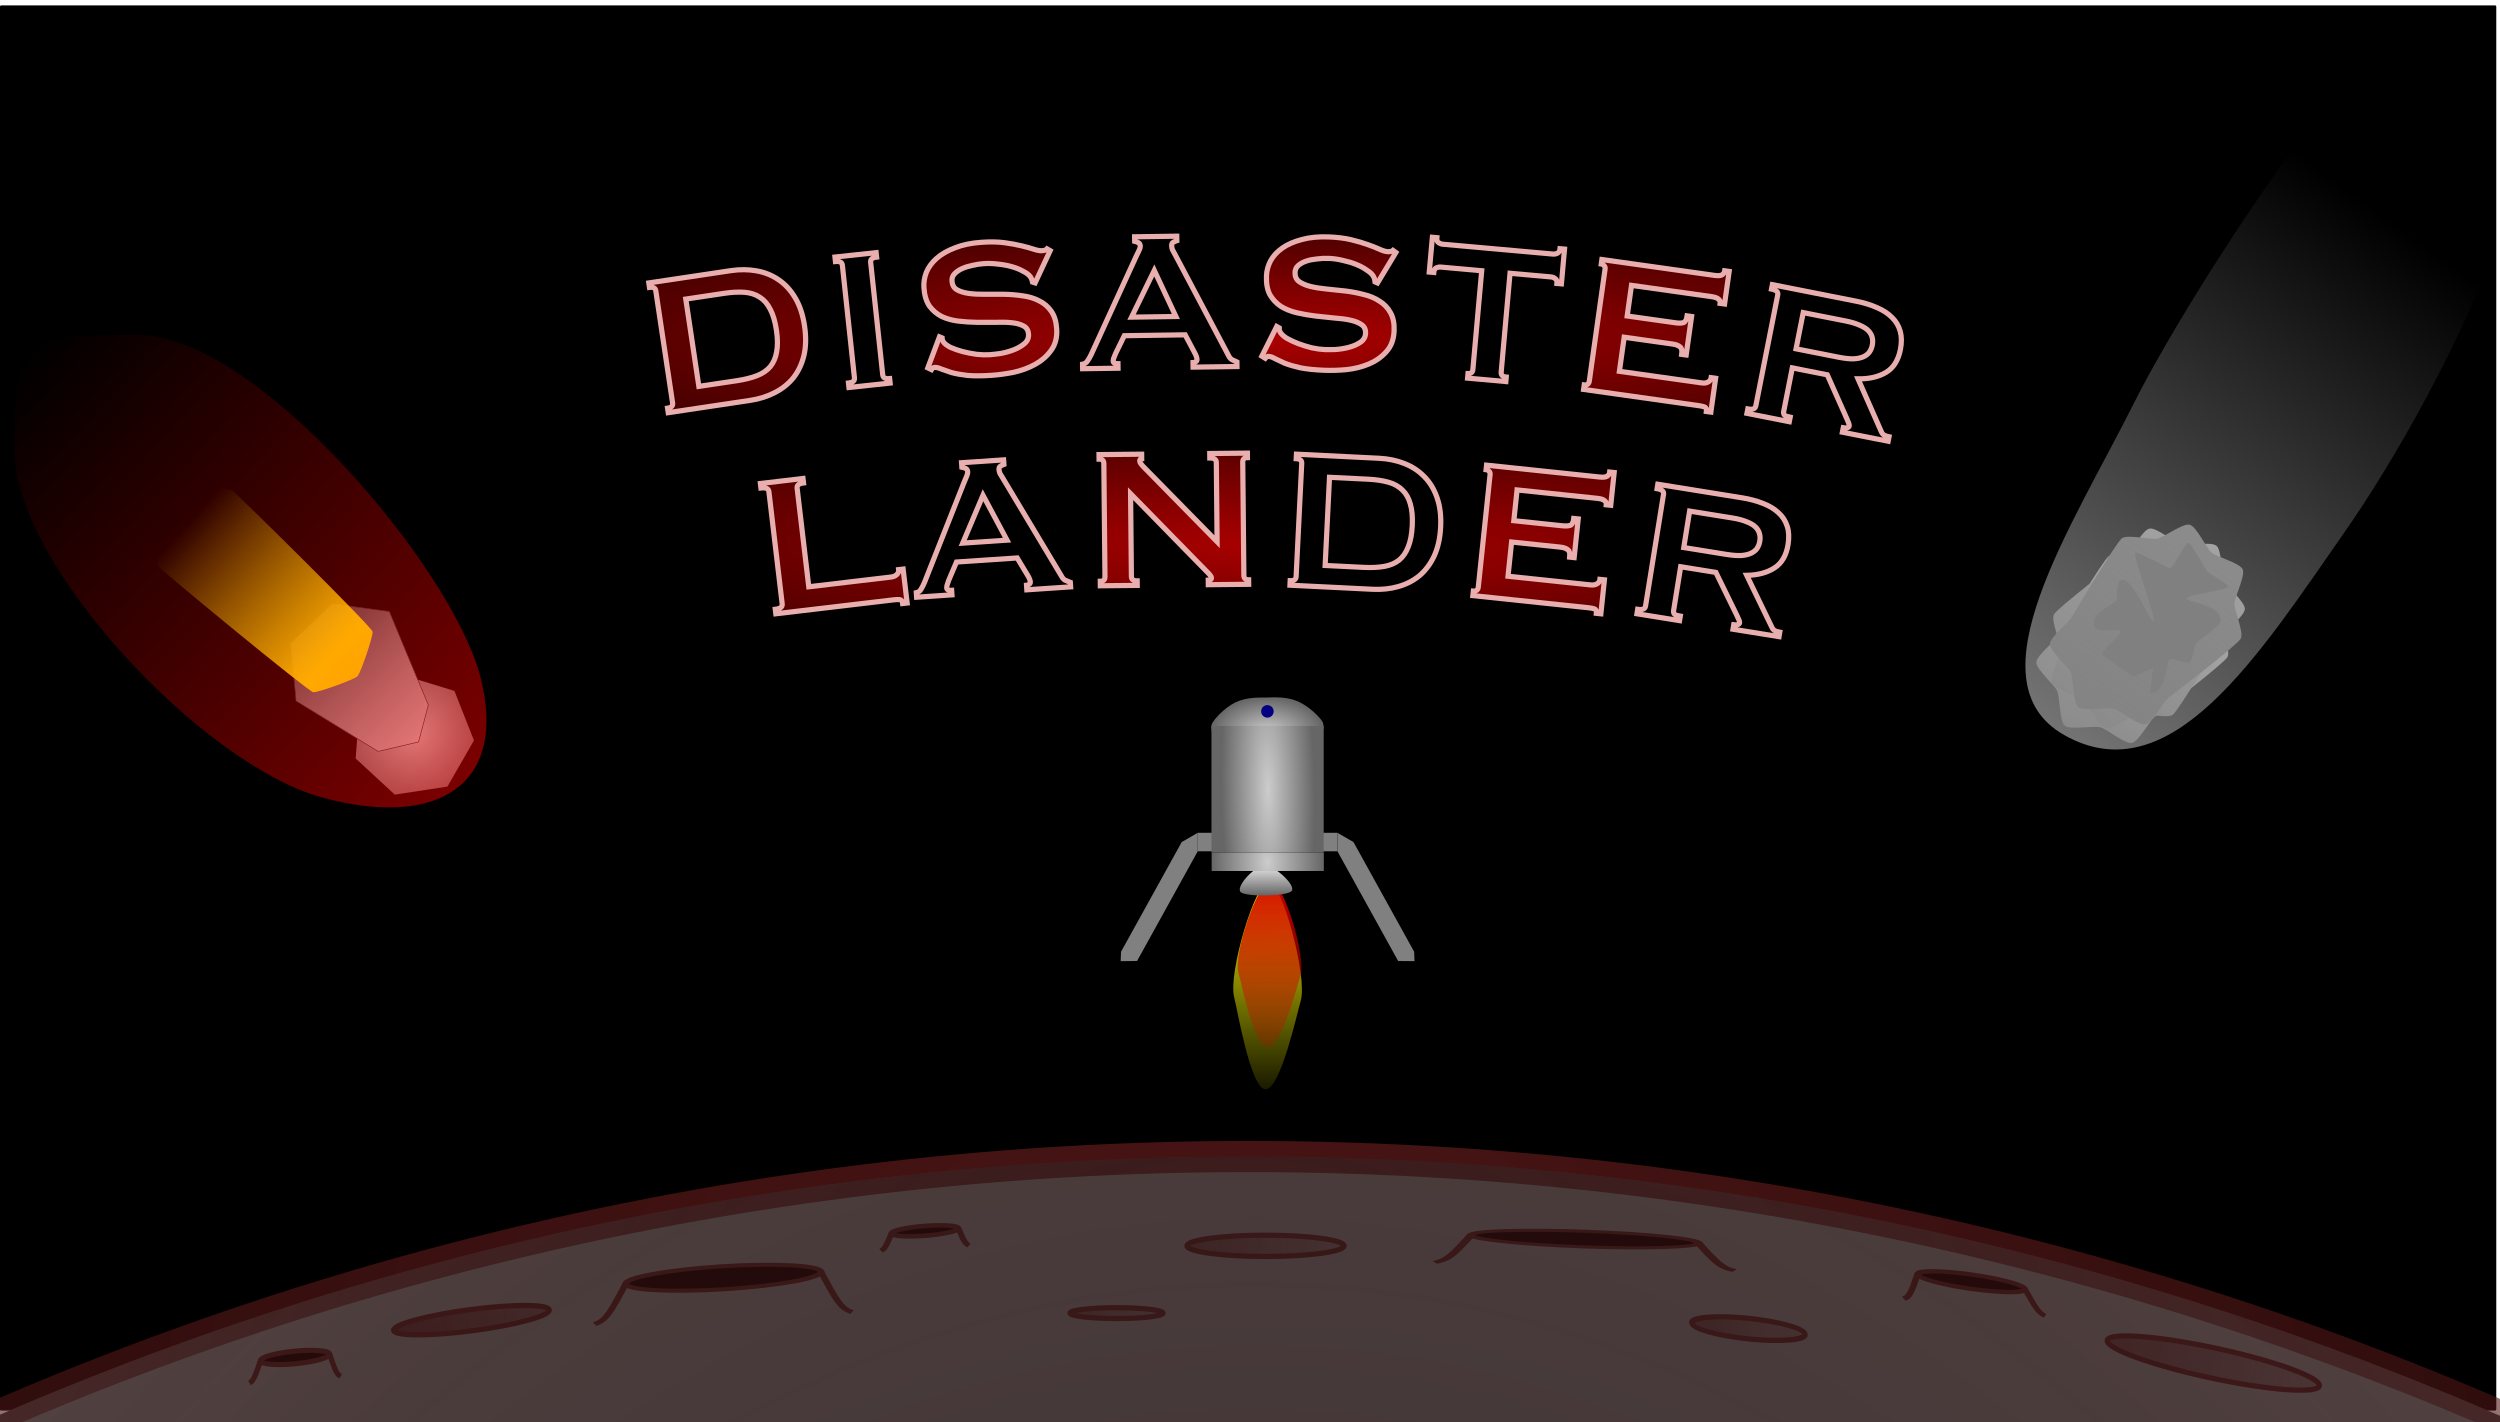 <?xml version="1.0" encoding="UTF-8" standalone="no"?>
<!-- Created with Inkscape (http://www.inkscape.org/) -->

<svg
   width="3340"
   height="1900"
   viewBox="0 -550 1018.516 532"
   version="1.1"
   id="svg3926"
   inkscape:version="1.1.1 (c3084ef, 2021-09-22)"
   sodipodi:docname="disaster-lander-0013.svg"
   xmlns:inkscape="http://www.inkscape.org/namespaces/inkscape"
   xmlns:sodipodi="http://sodipodi.sourceforge.net/DTD/sodipodi-0.dtd"
   xmlns:xlink="http://www.w3.org/1999/xlink"
   xmlns="http://www.w3.org/2000/svg"
   xmlns:svg="http://www.w3.org/2000/svg">
  <sodipodi:namedview
     id="namedview3928"
     pagecolor="#ffffff"
     bordercolor="#666666"
     borderopacity="1.0"
     inkscape:pageshadow="2"
     inkscape:pageopacity="0.0"
     inkscape:pagecheckerboard="0"
     inkscape:document-units="mm"
     showgrid="false"
     showborder="true"
     showguides="true"
     inkscape:guide-bbox="true"
     inkscape:lockguides="false"
     inkscape:zoom="0.064208941"
     inkscape:cx="1168.0616"
     inkscape:cy="1206.997"
     inkscape:window-width="1439"
     inkscape:window-height="763"
     inkscape:window-x="0"
     inkscape:window-y="25"
     inkscape:window-maximized="0"
     inkscape:current-layer="layer2"
     borderlayer="true"
     units="px"
     viewbox-y="-550"
     viewbox-height="560"
     viewbox-width="960" />
  <defs
     id="defs3923">
    <linearGradient
       inkscape:collect="always"
       id="linearGradient52396">
      <stop
         style="stop-color:#ffff00;stop-opacity:1;"
         offset="0"
         id="stop52392" />
      <stop
         style="stop-color:#ffff00;stop-opacity:0;"
         offset="1"
         id="stop52394" />
    </linearGradient>
    <linearGradient
       inkscape:collect="always"
       id="linearGradient52172">
      <stop
         style="stop-color:#d40000;stop-opacity:1;"
         offset="0"
         id="stop52168" />
      <stop
         style="stop-color:#d40000;stop-opacity:0;"
         offset="1"
         id="stop52170" />
    </linearGradient>
    <linearGradient
       inkscape:collect="always"
       id="linearGradient50610">
      <stop
         style="stop-color:#cccccc;stop-opacity:1"
         offset="0"
         id="stop50606" />
      <stop
         style="stop-color:#666666;stop-opacity:1"
         offset="1"
         id="stop50608" />
    </linearGradient>
    <linearGradient
       inkscape:collect="always"
       id="linearGradient50256">
      <stop
         style="stop-color:#cccccc;stop-opacity:1;"
         offset="0"
         id="stop50252" />
      <stop
         style="stop-color:#666666;stop-opacity:1"
         offset="1"
         id="stop50254" />
    </linearGradient>
    <linearGradient
       inkscape:collect="always"
       id="linearGradient49226">
      <stop
         style="stop-color:#e6e6e6;stop-opacity:1;"
         offset="0"
         id="stop49222" />
      <stop
         style="stop-color:#000000;stop-opacity:1"
         offset="1"
         id="stop49224" />
    </linearGradient>
    <linearGradient
       inkscape:collect="always"
       id="linearGradient47597">
      <stop
         style="stop-color:#808080;stop-opacity:1;"
         offset="0"
         id="stop47593" />
      <stop
         style="stop-color:#808080;stop-opacity:0;"
         offset="1"
         id="stop47595" />
    </linearGradient>
    <linearGradient
       inkscape:collect="always"
       id="linearGradient46429">
      <stop
         style="stop-color:#ff0000;stop-opacity:1;"
         offset="0"
         id="stop46425" />
      <stop
         style="stop-color:#ff0000;stop-opacity:0;"
         offset="1"
         id="stop46427" />
    </linearGradient>
    <linearGradient
       inkscape:collect="always"
       id="linearGradient46268">
      <stop
         style="stop-color:#ffff00;stop-opacity:1;"
         offset="0"
         id="stop46264" />
      <stop
         style="stop-color:#ffff00;stop-opacity:0;"
         offset="1"
         id="stop46266" />
    </linearGradient>
    <linearGradient
       inkscape:collect="always"
       id="linearGradient45468">
      <stop
         style="stop-color:#cccccc;stop-opacity:1"
         offset="0"
         id="stop45464" />
      <stop
         style="stop-color:#808080;stop-opacity:1"
         offset="1"
         id="stop45466" />
    </linearGradient>
    <linearGradient
       inkscape:collect="always"
       id="linearGradient45318">
      <stop
         style="stop-color:#333333;stop-opacity:1"
         offset="0"
         id="stop45314" />
      <stop
         style="stop-color:#cccccc;stop-opacity:1"
         offset="1"
         id="stop45316" />
    </linearGradient>
    <linearGradient
       inkscape:collect="always"
       id="linearGradient43975">
      <stop
         style="stop-color:#1a1a1a;stop-opacity:1;"
         offset="0"
         id="stop43971" />
      <stop
         style="stop-color:#1a1a1a;stop-opacity:0;"
         offset="1"
         id="stop43973" />
    </linearGradient>
    <inkscape:path-effect
       effect="bspline"
       id="path-effect43731"
       is_visible="true"
       lpeversion="1"
       weight="33.333"
       steps="2"
       helper_size="0"
       apply_no_weight="true"
       apply_with_weight="true"
       only_selected="false" />
    <inkscape:path-effect
       effect="bspline"
       id="path-effect43727"
       is_visible="true"
       lpeversion="1"
       weight="33.333"
       steps="2"
       helper_size="0"
       apply_no_weight="true"
       apply_with_weight="true"
       only_selected="false" />
    <linearGradient
       inkscape:collect="always"
       id="linearGradient43127">
      <stop
         style="stop-color:#501616;stop-opacity:1;"
         offset="0"
         id="stop43123" />
      <stop
         style="stop-color:#501616;stop-opacity:0;"
         offset="1"
         id="stop43125" />
    </linearGradient>
    <inkscape:path-effect
       effect="bspline"
       id="path-effect43097"
       is_visible="true"
       lpeversion="1"
       weight="33.333"
       steps="2"
       helper_size="0"
       apply_no_weight="true"
       apply_with_weight="true"
       only_selected="false" />
    <inkscape:path-effect
       effect="bspline"
       id="path-effect43093"
       is_visible="true"
       lpeversion="1"
       weight="33.333"
       steps="2"
       helper_size="0"
       apply_no_weight="true"
       apply_with_weight="true"
       only_selected="false" />
    <inkscape:path-effect
       effect="bspline"
       id="path-effect43081"
       is_visible="true"
       lpeversion="1"
       weight="33.333"
       steps="2"
       helper_size="0"
       apply_no_weight="true"
       apply_with_weight="true"
       only_selected="false" />
    <inkscape:path-effect
       effect="bspline"
       id="path-effect43077"
       is_visible="true"
       lpeversion="1"
       weight="33.333"
       steps="2"
       helper_size="0"
       apply_no_weight="true"
       apply_with_weight="true"
       only_selected="false" />
    <inkscape:path-effect
       effect="bspline"
       id="path-effect43065"
       is_visible="true"
       lpeversion="1"
       weight="33.333"
       steps="2"
       helper_size="0"
       apply_no_weight="true"
       apply_with_weight="true"
       only_selected="false" />
    <inkscape:path-effect
       effect="bspline"
       id="path-effect43061"
       is_visible="true"
       lpeversion="1"
       weight="33.333"
       steps="2"
       helper_size="0"
       apply_no_weight="true"
       apply_with_weight="true"
       only_selected="false" />
    <inkscape:path-effect
       effect="bspline"
       id="path-effect43044"
       is_visible="true"
       lpeversion="1"
       weight="33.333"
       steps="2"
       helper_size="0"
       apply_no_weight="true"
       apply_with_weight="true"
       only_selected="false" />
    <inkscape:path-effect
       effect="bspline"
       id="path-effect42793"
       is_visible="true"
       lpeversion="1"
       weight="33.333"
       steps="2"
       helper_size="0"
       apply_no_weight="true"
       apply_with_weight="true"
       only_selected="false" />
    <linearGradient
       inkscape:collect="always"
       id="linearGradient38436">
      <stop
         style="stop-color:#501616;stop-opacity:1;"
         offset="0"
         id="stop38432" />
      <stop
         style="stop-color:#501616;stop-opacity:0;"
         offset="1"
         id="stop38434" />
    </linearGradient>
    <linearGradient
       inkscape:collect="always"
       id="linearGradient34368">
      <stop
         style="stop-color:#aa0000;stop-opacity:1;"
         offset="0"
         id="stop34364" />
      <stop
         style="stop-color:#aa0000;stop-opacity:0;"
         offset="1"
         id="stop34366" />
    </linearGradient>
    <linearGradient
       inkscape:collect="always"
       id="linearGradient19151">
      <stop
         style="stop-color:#aa0000;stop-opacity:1;"
         offset="0"
         id="stop19147" />
      <stop
         style="stop-color:#aa0000;stop-opacity:0;"
         offset="1"
         id="stop19149" />
    </linearGradient>
    <linearGradient
       inkscape:collect="always"
       id="linearGradient15059">
      <stop
         style="stop-color:#e3dbdb;stop-opacity:1;"
         offset="0"
         id="stop15055" />
      <stop
         style="stop-color:#e3dbdb;stop-opacity:0;"
         offset="1"
         id="stop15057" />
    </linearGradient>
    <linearGradient
       inkscape:collect="always"
       xlink:href="#linearGradient15059"
       id="linearGradient15061"
       x1="205.772"
       y1="-363.49"
       x2="811.867"
       y2="-363.49"
       gradientUnits="userSpaceOnUse" />
    <linearGradient
       inkscape:collect="always"
       xlink:href="#linearGradient19151"
       id="linearGradient19858"
       gradientUnits="userSpaceOnUse"
       x1="147.895"
       y1="-441.002"
       x2="147.891"
       y2="-341.325"
       gradientTransform="translate(-1.0875341e-5,156.308)" />
    <linearGradient
       inkscape:collect="always"
       xlink:href="#linearGradient15059"
       id="linearGradient19860"
       gradientUnits="userSpaceOnUse"
       x1="856.886"
       y1="-373.136"
       x2="856.882"
       y2="-517.828"
       gradientTransform="translate(-1.0875341e-5,156.308)" />
    <radialGradient
       inkscape:collect="always"
       xlink:href="#linearGradient34368"
       id="radialGradient34370"
       cx="539.039"
       cy="-118.821"
       fx="539.039"
       fy="-118.821"
       r="212.807"
       gradientTransform="matrix(2.619,0.013,-0.002,0.396,-872.726,-78.777)"
       gradientUnits="userSpaceOnUse" />
    <radialGradient
       inkscape:collect="always"
       xlink:href="#linearGradient34368"
       id="radialGradient34372"
       cx="539.46"
       cy="-114.507"
       fx="539.46"
       fy="-114.507"
       r="258.689"
       gradientTransform="matrix(2.085,-0.002,3.5161887e-4,0.307,-585.514,-78.011)"
       gradientUnits="userSpaceOnUse" />
    <radialGradient
       inkscape:collect="always"
       xlink:href="#linearGradient38436"
       id="radialGradient38534"
       cx="1160.321"
       cy="-1650.848"
       fx="1160.321"
       fy="-1650.848"
       r="1289.079"
       gradientUnits="userSpaceOnUse"
       gradientTransform="matrix(-0.022,-1,0.998,-0.022,1728.251,620.275)" />
    <linearGradient
       inkscape:collect="always"
       xlink:href="#linearGradient43127"
       id="linearGradient43129"
       x1="422.897"
       y1="-67.226"
       x2="593.078"
       y2="-66.141"
       gradientUnits="userSpaceOnUse" />
    <linearGradient
       inkscape:collect="always"
       xlink:href="#linearGradient43127"
       id="linearGradient43213"
       gradientUnits="userSpaceOnUse"
       x1="456.562"
       y1="-60.095"
       x2="643.721"
       y2="-58.055"
       gradientTransform="translate(-320.48,55.63)" />
    <linearGradient
       inkscape:collect="always"
       xlink:href="#linearGradient43127"
       id="linearGradient43711"
       gradientUnits="userSpaceOnUse"
       x1="422.897"
       y1="-67.226"
       x2="593.078"
       y2="-66.141"
       gradientTransform="matrix(0.593,0,0,0.51,149.006,-4.988)" />
    <linearGradient
       inkscape:collect="always"
       xlink:href="#linearGradient43127"
       id="linearGradient43715"
       gradientUnits="userSpaceOnUse"
       x1="422.897"
       y1="-67.226"
       x2="593.078"
       y2="-66.141"
       gradientTransform="matrix(1.381,0,0,1.415,167.743,-113.659)" />
    <linearGradient
       inkscape:collect="always"
       xlink:href="#linearGradient43127"
       id="linearGradient43735"
       gradientUnits="userSpaceOnUse"
       x1="422.897"
       y1="-67.226"
       x2="593.078"
       y2="-66.141"
       gradientTransform="matrix(0.727,0,0,0.982,350.244,-39.685)" />
    <radialGradient
       inkscape:collect="always"
       xlink:href="#linearGradient43975"
       id="radialGradient43977"
       cx="1168.128"
       cy="-535.872"
       fx="1168.128"
       fy="-535.872"
       r="1282.729"
       gradientUnits="userSpaceOnUse"
       gradientTransform="matrix(-0.02,-0.995,1.719,-0.035,2113.165,607.105)" />
    <linearGradient
       inkscape:collect="always"
       xlink:href="#linearGradient45318"
       id="linearGradient45090"
       x1="330.183"
       y1="-1323.274"
       x2="521.874"
       y2="-1118.848"
       gradientUnits="userSpaceOnUse"
       gradientTransform="matrix(0.258,0,0,0.258,29.736,9.413)" />
    <radialGradient
       inkscape:collect="always"
       xlink:href="#linearGradient45468"
       id="radialGradient45470"
       cx="613.778"
       cy="-1062.938"
       fx="613.778"
       fy="-1062.938"
       r="90.929"
       gradientTransform="matrix(1,0,0,1.009,0,9.4)"
       gradientUnits="userSpaceOnUse" />
    <linearGradient
       inkscape:collect="always"
       xlink:href="#linearGradient46268"
       id="linearGradient46270"
       x1="493.144"
       y1="-1192.435"
       x2="269.483"
       y2="-1392.841"
       gradientUnits="userSpaceOnUse" />
    <linearGradient
       inkscape:collect="always"
       xlink:href="#linearGradient46429"
       id="linearGradient46431"
       x1="389.403"
       y1="-71.691"
       x2="8.67"
       y2="-426.718"
       gradientUnits="userSpaceOnUse"
       gradientTransform="translate(0.529,-1.587)" />
    <linearGradient
       inkscape:collect="always"
       xlink:href="#linearGradient47597"
       id="linearGradient47599"
       x1="822.108"
       y1="-252.04"
       x2="983.344"
       y2="-475.129"
       gradientUnits="userSpaceOnUse"
       gradientTransform="translate(0,-2.117)" />
    <linearGradient
       inkscape:collect="always"
       xlink:href="#linearGradient49226"
       id="linearGradient49228"
       x1="1946.314"
       y1="-793.045"
       x2="1946.555"
       y2="-711.225"
       gradientUnits="userSpaceOnUse" />
    <radialGradient
       inkscape:collect="always"
       xlink:href="#linearGradient50256"
       id="radialGradient50258"
       cx="516.486"
       cy="-207.274"
       fx="516.486"
       fy="-207.274"
       r="22.855"
       gradientTransform="matrix(1,-0.006,0.011,1.665,2.216,141.115)"
       gradientUnits="userSpaceOnUse" />
    <radialGradient
       inkscape:collect="always"
       xlink:href="#linearGradient50610"
       id="radialGradient50612"
       cx="516.421"
       cy="-236.815"
       fx="516.421"
       fy="-236.815"
       r="22.855"
       gradientTransform="matrix(0.83,-0.014,0.064,3.745,103.134,657.275)"
       gradientUnits="userSpaceOnUse" />
    <radialGradient
       inkscape:collect="always"
       xlink:href="#linearGradient50610"
       id="radialGradient51264"
       cx="516.351"
       cy="-259.974"
       fx="516.351"
       fy="-259.974"
       r="22.85"
       gradientTransform="matrix(1,0,0,0.625,0,-97.527)"
       gradientUnits="userSpaceOnUse" />
    <linearGradient
       inkscape:collect="always"
       xlink:href="#linearGradient52172"
       id="linearGradient52174"
       x1="1946.688"
       y1="-792.066"
       x2="1947.146"
       y2="-592.178"
       gradientUnits="userSpaceOnUse" />
    <linearGradient
       inkscape:collect="always"
       xlink:href="#linearGradient52396"
       id="linearGradient52398"
       x1="515.853"
       y1="-205.378"
       x2="515.635"
       y2="-104.24"
       gradientUnits="userSpaceOnUse" />
  </defs>
  <g
     inkscape:label="Document Background"
     inkscape:groupmode="layer"
     id="layer1"
     sodipodi:insensitive="true">
    <rect
       style="fill:#000000;stroke:#000000;stroke-width:1;stroke-linejoin:round;stroke-dashoffset:20"
       id="rect4094"
       width="1016"
       height="571.5"
       x="0.5"
       y="-571" />
  </g>
  <g
     inkscape:groupmode="layer"
     id="layer2"
     inkscape:label="Lunar Surface">
    <circle
       style="fill:#6c5353;stroke:url(#radialGradient38534);stroke-width:12.7;stroke-linejoin:round;stroke-miterlimit:4;stroke-dasharray:none;stroke-dashoffset:20;stroke-opacity:1"
       id="path4491"
       cx="1168.128"
       cy="-535.872"
       r="1282.729"
       transform="rotate(91.325)" />
    <g
       id="circle20869" />
    <g
       id="g43049"
       transform="matrix(0.517,0,0,0.317,173.038,-48.088)"
       style="stroke-width:2.472">
      <ellipse
         style="fill:#2b0000;fill-opacity:1;stroke:#501616;stroke-width:5.233;stroke-linejoin:round;stroke-miterlimit:4;stroke-dasharray:none;stroke-dashoffset:20;stroke-opacity:1"
         id="path38884"
         cx="235.71"
         cy="8.316"
         rx="77.303"
         ry="14.779"
         transform="rotate(-5.89)" />
      <path
         style="fill:none;stroke:#501616;stroke-width:5.233;stroke-linecap:butt;stroke-linejoin:miter;stroke-miterlimit:4;stroke-dasharray:none;stroke-opacity:1"
         d="m 158.699,-9.133 c -5.068,15.671 -10.135,31.341 -14.267,40.151 -4.132,8.81 -7.328,10.759 -10.525,12.708"
         id="path42791"
         inkscape:path-effect="#path-effect42793"
         inkscape:original-d="M 158.69929,-9.1333265 C 153.63197,6.537478 148.56438,22.208017 143.49653,37.878293 c -3.19628,1.949373 -6.39269,3.898408 -9.58943,5.847215" />
      <path
         style="fill:none;stroke:#501616;stroke-width:5.233;stroke-linecap:butt;stroke-linejoin:miter;stroke-miterlimit:4;stroke-dasharray:none;stroke-opacity:1"
         d="m 311.978,-24.584 c 5.068,15.671 10.135,31.341 14.267,40.151 4.132,8.81 7.328,10.759 10.525,12.708"
         id="path43040"
         inkscape:path-effect="#path-effect43044"
         inkscape:original-d="m 311.97828,-24.584387 c 5.06732,15.6708048 10.13491,31.3413441 15.20276,47.01162 3.19628,1.949373 6.39269,3.898408 9.58943,5.847215" />
    </g>
    <g
       id="g43057"
       transform="matrix(0.183,0,0,0.174,77.137,-17.897)"
       style="stroke-width:5.602">
      <ellipse
         style="fill:#2b0000;fill-opacity:1;stroke:#501616;stroke-width:11.858;stroke-linejoin:round;stroke-miterlimit:4;stroke-dasharray:none;stroke-dashoffset:20;stroke-opacity:1"
         id="ellipse43051"
         cx="235.71"
         cy="8.316"
         rx="77.303"
         ry="14.779"
         transform="rotate(-5.89)" />
      <path
         style="fill:none;stroke:#501616;stroke-width:11.858;stroke-linecap:butt;stroke-linejoin:miter;stroke-miterlimit:4;stroke-dasharray:none;stroke-opacity:1"
         d="m 158.699,-9.133 c -5.068,15.671 -10.135,31.341 -14.267,40.151 -4.132,8.81 -7.328,10.759 -10.525,12.708"
         id="path43053"
         inkscape:path-effect="#path-effect43061"
         inkscape:original-d="M 158.69929,-9.1333265 C 153.63197,6.537478 148.56438,22.208017 143.49653,37.878293 c -3.19628,1.949373 -6.39269,3.898408 -9.58943,5.847215" />
      <path
         style="fill:none;stroke:#501616;stroke-width:11.858;stroke-linecap:butt;stroke-linejoin:miter;stroke-miterlimit:4;stroke-dasharray:none;stroke-opacity:1"
         d="m 311.978,-24.584 c 5.068,15.671 10.135,31.341 14.267,40.151 4.132,8.81 7.328,10.759 10.525,12.708"
         id="path43055"
         inkscape:path-effect="#path-effect43065"
         inkscape:original-d="m 311.97828,-24.584387 c 5.06732,15.6708048 10.13491,31.3413441 15.20276,47.01162 3.19628,1.949373 6.39269,3.898408 9.58943,5.847215" />
    </g>
    <g
       id="g43073"
       transform="matrix(0.177,0,0,0.135,335.183,-70.099)"
       style="stroke-width:6.483">
      <ellipse
         style="fill:#2b0000;fill-opacity:1;stroke:#501616;stroke-width:13.722;stroke-linejoin:round;stroke-miterlimit:4;stroke-dasharray:none;stroke-dashoffset:20;stroke-opacity:1"
         id="ellipse43067"
         cx="235.71"
         cy="8.316"
         rx="77.303"
         ry="14.779"
         transform="rotate(-5.89)" />
      <path
         style="fill:none;stroke:#501616;stroke-width:13.722;stroke-linecap:butt;stroke-linejoin:miter;stroke-miterlimit:4;stroke-dasharray:none;stroke-opacity:1"
         d="m 158.699,-9.133 c -5.068,15.671 -10.135,31.341 -14.267,40.151 -4.132,8.81 -7.328,10.759 -10.525,12.708"
         id="path43069"
         inkscape:path-effect="#path-effect43077"
         inkscape:original-d="M 158.69929,-9.1333265 C 153.63197,6.537478 148.56438,22.208017 143.49653,37.878293 c -3.19628,1.949373 -6.39269,3.898408 -9.58943,5.847215" />
      <path
         style="fill:none;stroke:#501616;stroke-width:13.722;stroke-linecap:butt;stroke-linejoin:miter;stroke-miterlimit:4;stroke-dasharray:none;stroke-opacity:1"
         d="m 311.978,-24.584 c 5.068,15.671 10.135,31.341 14.267,40.151 4.132,8.81 7.328,10.759 10.525,12.708"
         id="path43071"
         inkscape:path-effect="#path-effect43081"
         inkscape:original-d="m 311.97828,-24.584387 c 5.06732,15.6708048 10.13491,31.3413441 15.20276,47.01162 3.19628,1.949373 6.39269,3.898408 9.58943,5.847215" />
    </g>
    <g
       id="g43089"
       transform="matrix(-0.602,0,0,0.215,787.324,-65.472)"
       style="stroke-width:2.777">
      <ellipse
         style="fill:#2b0000;fill-opacity:1;stroke:#501616;stroke-width:5.878;stroke-linejoin:round;stroke-miterlimit:4;stroke-dasharray:none;stroke-dashoffset:20;stroke-opacity:1"
         id="ellipse43083"
         cx="235.71"
         cy="8.316"
         rx="77.303"
         ry="14.779"
         transform="rotate(-5.89)" />
      <path
         style="fill:none;stroke:#501616;stroke-width:5.878;stroke-linecap:butt;stroke-linejoin:miter;stroke-miterlimit:4;stroke-dasharray:none;stroke-opacity:1"
         d="m 158.699,-9.133 c -5.068,15.671 -10.135,31.341 -14.267,40.151 -4.132,8.81 -7.328,10.759 -10.525,12.708"
         id="path43085"
         inkscape:path-effect="#path-effect43093"
         inkscape:original-d="M 158.69929,-9.1333265 C 153.63197,6.537478 148.56438,22.208017 143.49653,37.878293 c -3.19628,1.949373 -6.39269,3.898408 -9.58943,5.847215" />
      <path
         style="fill:none;stroke:#501616;stroke-width:5.878;stroke-linecap:butt;stroke-linejoin:miter;stroke-miterlimit:4;stroke-dasharray:none;stroke-opacity:1"
         d="m 311.978,-24.584 c 5.068,15.671 10.135,31.341 14.267,40.151 4.132,8.81 7.328,10.759 10.525,12.708"
         id="path43087"
         inkscape:path-effect="#path-effect43097"
         inkscape:original-d="m 311.97828,-24.584387 c 5.06732,15.6708048 10.13491,31.3413441 15.20276,47.01162 3.19628,1.949373 6.39269,3.898408 9.58943,5.847215" />
    </g>
    <ellipse
       style="fill:url(#linearGradient43129);fill-opacity:1;stroke:#501616;stroke-width:2.117;stroke-linejoin:round;stroke-miterlimit:4;stroke-dasharray:none;stroke-dashoffset:20;stroke-opacity:1"
       id="path43121"
       cx="515.577"
       cy="-66.141"
       rx="31.986"
       ry="4.337" />
    <ellipse
       style="fill:url(#linearGradient43213);fill-opacity:1;stroke:#501616;stroke-width:2.117;stroke-linejoin:round;stroke-miterlimit:4;stroke-dasharray:none;stroke-dashoffset:20;stroke-opacity:1"
       id="ellipse43211"
       cx="195.097"
       cy="-10.511"
       rx="31.986"
       ry="4.337"
       transform="rotate(-7.492)" />
    <ellipse
       style="fill:url(#linearGradient43711);fill-opacity:1;stroke:#501616;stroke-width:2.117;stroke-linejoin:round;stroke-miterlimit:4;stroke-dasharray:none;stroke-dashoffset:20;stroke-opacity:1"
       id="ellipse43709"
       cx="454.857"
       cy="-38.731"
       rx="18.975"
       ry="2.213" />
    <ellipse
       style="fill:url(#linearGradient43715);fill-opacity:1;stroke:#501616;stroke-width:2.117;stroke-linejoin:round;stroke-miterlimit:4;stroke-dasharray:none;stroke-dashoffset:20;stroke-opacity:1"
       id="ellipse43713"
       cx="879.814"
       cy="-207.279"
       rx="44.177"
       ry="6.139"
       transform="matrix(0.978,0.21,-0.199,0.98,0,0)" />
    <g
       id="g43723"
       transform="matrix(-0.282,-0.019,0.025,0.201,869.863,-43.858)"
       style="stroke-width:4.22">
      <ellipse
         style="fill:#2b0000;fill-opacity:1;stroke:#501616;stroke-width:8.931;stroke-linejoin:round;stroke-miterlimit:4;stroke-dasharray:none;stroke-dashoffset:20;stroke-opacity:1"
         id="ellipse43717"
         cx="235.71"
         cy="8.316"
         rx="77.303"
         ry="14.779"
         transform="rotate(-5.89)" />
      <path
         style="fill:none;stroke:#501616;stroke-width:8.931;stroke-linecap:butt;stroke-linejoin:miter;stroke-miterlimit:4;stroke-dasharray:none;stroke-opacity:1"
         d="m 158.699,-9.133 c -5.068,15.671 -10.135,31.341 -14.267,40.151 -4.132,8.81 -7.328,10.759 -10.525,12.708"
         id="path43719"
         inkscape:path-effect="#path-effect43727"
         inkscape:original-d="M 158.69929,-9.1333265 C 153.63197,6.537478 148.56438,22.208017 143.49653,37.878293 c -3.19628,1.949373 -6.39269,3.898408 -9.58943,5.847215" />
      <path
         style="fill:none;stroke:#501616;stroke-width:8.931;stroke-linecap:butt;stroke-linejoin:miter;stroke-miterlimit:4;stroke-dasharray:none;stroke-opacity:1"
         d="m 311.978,-24.584 c 5.068,15.671 10.135,31.341 14.267,40.151 4.132,8.81 7.328,10.759 10.525,12.708"
         id="path43721"
         inkscape:path-effect="#path-effect43731"
         inkscape:original-d="m 311.97828,-24.584387 c 5.06732,15.6708048 10.13491,31.3413441 15.20276,47.01162 3.19628,1.949373 6.39269,3.898408 9.58943,5.847215" />
    </g>
    <ellipse
       style="fill:url(#linearGradient43735);fill-opacity:1;stroke:#501616;stroke-width:2.135;stroke-linejoin:round;stroke-miterlimit:4;stroke-dasharray:none;stroke-dashoffset:20;stroke-opacity:1"
       id="ellipse43733"
       cx="724.944"
       cy="-104.603"
       rx="23.246"
       ry="4.257"
       transform="matrix(0.995,0.099,0.086,0.996,0,0)" />
    <circle
       style="fill:url(#radialGradient43977);fill-opacity:1;stroke:none;stroke-width:12.7;stroke-linejoin:round;stroke-miterlimit:4;stroke-dasharray:none;stroke-dashoffset:20;stroke-opacity:1"
       id="circle43925"
       cx="1168.128"
       cy="-535.872"
       r="1282.729"
       transform="rotate(91.325)" />
  </g>
  <g
     inkscape:groupmode="layer"
     id="layer3"
     inkscape:label="Space"
     sodipodi:insensitive="true">
    <g
       id="g1550">
      <g
         id="g46399"
         transform="translate(6.35,7.408)">
        <g
           id="g46016">
          <path
             sodipodi:type="star"
             style="fill:url(#radialGradient45470);fill-opacity:1;stroke:none;stroke-width:8;stroke-linejoin:round;stroke-miterlimit:4;stroke-dasharray:none;stroke-dashoffset:20;stroke-opacity:1"
             id="path44821"
             inkscape:flatsided="true"
             sodipodi:sides="7"
             sodipodi:cx="610.61462"
             sodipodi:cy="-1061.4041"
             sodipodi:r1="94.344994"
             sodipodi:r2="85.001907"
             sodipodi:arg1="0.97074611"
             sodipodi:arg2="1.4195451"
             inkscape:rounded="0"
             inkscape:randomized="0"
             transform="scale(0.265)"
             inkscape:transform-center-x="-0.83693749"
             inkscape:transform-center-y="-0.40594275"
             d="m 663.89,-983.54 -80.935,12.336 -60.106,-55.586 5.983,-81.65 67.568,-46.23 78.272,24.002 30.036,76.161 z" />
          <path
             id="path44889"
             style="fill:url(#linearGradient45090);fill-opacity:1;stroke:#333333;stroke-width:0.265;stroke-linejoin:round;stroke-miterlimit:4;stroke-dasharray:none;stroke-dashoffset:20;stroke-opacity:1"
             inkscape:transform-center-x="-1.0187716"
             inkscape:transform-center-y="-0.10231179"
             d="m 164.181,-278.824 -16.524,3.842 -33.39,-20.536 -2.152,-23.339 16.905,-16.234 23.233,3.095 15.899,38.111 z"
             sodipodi:nodetypes="cccccccc" />
        </g>
        <path
           id="path46058"
           style="fill:url(#linearGradient46270);fill-opacity:1;stroke:none;stroke-linejoin:round;stroke-dashoffset:20;stroke-opacity:1"
           inkscape:transform-center-x="-0.5024277"
           inkscape:transform-center-y="0.5971836"
           transform="scale(0.265)"
           d="m 525.635,-1153.191 c -5.068,5.168 -60.883,25.308 -68.083,24.568 -7.2,-0.741 -234.104,-187.565 -238.014,-193.655 -3.91,-6.091 -11.126,-64.988 -8.802,-71.843 2.324,-6.855 43.873,-49.218 50.681,-51.675 6.808,-2.457 65.834,3.614 72,7.405 6.166,3.791 214.578,209.469 215.459,216.653 0.88,7.184 -18.173,63.38 -23.241,68.547 z"
           sodipodi:nodetypes="ssssssss" />
      </g>
      <path
         id="path46423"
         style="fill:url(#linearGradient46431);stroke-width:0.265;stroke-linejoin:round;stroke-dashoffset:20"
         d="m 195.657,-298.219 c 11.6,44.532 -17.57,62.247 -64.538,49.388 C 82.424,-262.163 5.983,-343.705 5.983,-389.723 c -2.9e-6,-46.018 1.298,-47.57 49.994,-47.57 48.696,0 128.167,94.874 139.68,139.074 z"
         sodipodi:nodetypes="sssss" />
    </g>
    <g
       id="g1258">
      <g
         id="g47407"
         transform="translate(-1.587,-1.058)">
        <g
           id="g46945">
          <path
             id="path46778"
             style="fill:#e6e6e6;stroke-linejoin:round;stroke-dashoffset:20"
             inkscape:transform-center-x="1.4005982"
             inkscape:transform-center-y="0.19301917"
             transform="scale(0.265)"
             d="m 3283.539,-1018.792 c -10.681,2.136 -38.297,-21.375 -48.847,-24.084 -10.55,-2.71 -46.078,4.583 -54.407,-2.436 -8.329,-7.019 -7.167,-43.269 -11.626,-53.207 -4.459,-9.938 -32.312,-33.168 -32.018,-44.056 0.294,-10.888 29.361,-32.581 34.35,-42.263 4.989,-9.682 67.739,-113.919 76.435,-120.478 8.696,-6.559 43.779,2.641 54.46,0.505 10.681,-2.136 39.526,-24.122 50.076,-21.412 10.55,2.71 25.231,35.874 33.56,42.893 8.33,7.019 43.503,15.863 47.963,25.801 4.459,9.938 -12.317,42.093 -12.611,52.982 -0.294,10.888 14.722,43.903 9.732,53.585 -4.989,9.682 -102.543,84.592 -111.239,91.151 -8.696,6.559 -25.146,38.883 -35.827,41.019 z"
             sodipodi:nodetypes="sssssssssssssss" />
          <path
             id="path46902"
             style="fill:#cccccc;stroke-width:0.265;stroke-linejoin:round;stroke-dashoffset:20"
             inkscape:transform-center-x="-1.4005947"
             inkscape:transform-center-y="-0.19301713"
             d="m 877.287,-357.296 c 2.826,-0.565 10.133,5.655 12.924,6.372 2.791,0.717 12.191,-1.213 14.395,0.644 2.204,1.857 1.896,11.448 3.076,14.078 1.18,2.629 8.549,8.776 8.472,11.656 -0.078,2.881 -7.768,8.62 -9.088,11.182 -1.32,2.562 -17.922,30.141 -20.223,31.877 -2.301,1.735 -11.583,-0.699 -14.409,-0.134 -2.826,0.565 -10.458,6.382 -13.249,5.665 -2.791,-0.717 -6.676,-9.492 -8.879,-11.349 -2.204,-1.857 -11.51,-4.197 -12.69,-6.826 -1.18,-2.629 3.259,-11.137 3.337,-14.018 0.078,-2.881 -3.895,-11.616 -2.575,-14.178 1.32,-2.562 27.131,-22.382 29.432,-24.117 2.301,-1.735 6.653,-10.288 9.479,-10.853 z"
             sodipodi:nodetypes="sssssssssssssss" />
          <path
             id="path46922"
             style="fill:#999999;stroke-width:0.265;stroke-linejoin:round;stroke-dashoffset:20"
             inkscape:transform-center-x="1.4005912"
             inkscape:transform-center-y="0.19301509"
             d="m 875.6,-277.524 c -2.826,0.565 -10.133,-5.655 -12.924,-6.372 -2.791,-0.717 -12.191,1.213 -14.395,-0.644 -2.204,-1.857 -1.896,-11.448 -3.076,-14.078 -1.18,-2.629 -8.549,-8.776 -8.472,-11.656 0.078,-2.881 7.768,-8.62 9.088,-11.182 1.32,-2.562 17.922,-30.141 20.223,-31.877 2.301,-1.735 11.583,0.699 14.409,0.134 2.826,-0.565 10.458,-6.382 13.249,-5.665 2.791,0.717 6.676,9.492 8.879,11.349 2.204,1.857 11.51,4.197 12.69,6.826 1.18,2.629 -3.259,11.137 -3.337,14.018 -0.078,2.881 3.895,11.616 2.575,14.178 -1.32,2.562 -27.131,22.382 -29.432,24.117 -2.301,1.735 -6.653,10.288 -9.479,10.853 z"
             sodipodi:nodetypes="sssssssssssssss" />
        </g>
        <path
           id="path47005"
           style="fill:#808080;stroke-linejoin:round;stroke-dashoffset:20"
           inkscape:transform-center-x="-0.7346851"
           inkscape:transform-center-y="0.29549463"
           transform="matrix(0.265,0,0,0.265,-1.932,22.216)"
           d="m 3323.308,-1215.666 c 0.748,-6.087 -26.719,13.307 -32.073,10.316 -5.354,-2.991 -41.918,-28.44 -45.926,-33.082 -4.008,-4.641 30.096,-30.128 27.917,-35.86 -2.179,-5.732 -40.076,5.924 -41.141,-10.591 -1.318,-20.432 32.62,-30.708 34.636,-36.499 2.016,-5.792 0.698,-25.634 5.004,-30 16.221,-16.449 47.017,64.721 52.284,61.58 5.267,-3.141 -33.754,-104.095 -27.73,-105.245 6.024,-1.15 46.504,22.778 52.557,23.757 6.054,0.979 24.034,-41.634 29.388,-38.643 5.354,2.991 24.046,38.458 28.054,43.099 4.008,4.641 29.985,17.959 32.164,23.691 2.179,5.732 -63.184,12.292 -63.097,18.424 0.087,6.132 56.827,9.725 51.563,36.31 -1.191,6.016 -33.713,28.143 -37.588,32.896 -3.875,4.753 -4.423,25.949 -9.69,29.09 -5.267,3.141 -24.176,-6.451 -30.2,-5.301 -6.023,1.15 -4.776,53.332 -30.67,53.094 z"
           sodipodi:nodetypes="sssssssssssssssssscs" />
      </g>
      <path
         id="path47431"
         style="fill:url(#linearGradient47599);fill-opacity:1;stroke-width:0.265;stroke-linejoin:round;stroke-dashoffset:20"
         d="m 954.962,-356.556 c -34.825,49.886 -70.66,106.89 -114.017,82.304 -38.78,-21.99 3.011,-84.47 28.517,-135.372 25.506,-50.902 127.943,-210.178 155.1,-174.822 34.356,44.728 -29.012,169.749 -69.6,227.89 z"
         sodipodi:nodetypes="sssss" />
    </g>
    <g
       id="g52715"
       transform="translate(0,-15.346)">
      <path
         id="path52290"
         style="fill:url(#linearGradient52398);fill-opacity:1;stroke-width:0.265;stroke-linejoin:round;stroke-dashoffset:20"
         inkscape:transform-center-x="0.14600996"
         inkscape:transform-center-y="-4.3670152"
         d="m 529.941,-150.66 c -1.415,4.711 -8.291,36.417 -14.395,36.107 -6.104,-0.31 -11.436,-32.635 -12.734,-37.484 -2.596,-9.697 8.725,-47.383 14.151,-47.107 5.426,0.275 15.808,39.063 12.978,48.485 z"
         sodipodi:nodetypes="sssss" />
      <path
         id="path52009"
         style="fill:url(#linearGradient52174);fill-opacity:1;stroke-width:0.754;stroke-linejoin:round;stroke-dashoffset:20"
         inkscape:transform-center-x="0.13519224"
         inkscape:transform-center-y="-3.4972508"
         transform="matrix(0.265,0,0,0.466,0.792,163.368)"
         d="m 1996.15,-695.274 c -4.952,8.103 -29.015,62.643 -50.376,62.11 -21.361,-0.533 -40.02,-56.139 -44.562,-64.479 -9.083,-16.681 30.533,-81.507 49.52,-81.034 18.988,0.474 55.321,67.196 45.417,83.403 z"
         sodipodi:nodetypes="sssss" />
      <g
         id="g51963">
        <g
           id="g51694">
          <rect
             style="fill:#808080;fill-opacity:1;stroke:none;stroke-width:0.265;stroke-linejoin:round;stroke-miterlimit:4;stroke-dasharray:none;stroke-dashoffset:20;stroke-opacity:1"
             id="rect51501"
             width="56.894"
             height="7.537"
             x="487.974"
             y="-219.066" />
          <g
             id="g51271">
            <path
               sodipodi:type="star"
               style="fill:url(#linearGradient49228);fill-opacity:1;stroke:none;stroke-width:0.767;stroke-linejoin:round;stroke-miterlimit:4;stroke-dasharray:none;stroke-dashoffset:20;stroke-opacity:1"
               id="path49016"
               inkscape:flatsided="true"
               sodipodi:sides="3"
               sodipodi:cx="1947.2332"
               sodipodi:cy="-766.39563"
               sodipodi:r1="26.665089"
               sodipodi:r2="21.288818"
               sodipodi:arg1="-1.6052654"
               sodipodi:arg2="-0.55806782"
               inkscape:rounded="0.2"
               inkscape:randomized="0"
               d="m 1946.314,-793.045 c 9.232,-0.318 28.797,31.024 24.457,39.178 -4.34,8.154 -41.266,9.427 -46.158,1.592 -4.891,-7.836 12.469,-40.451 21.701,-40.77 z"
               transform="matrix(0.45,0,0,0.265,-360.62,4.448)"
               inkscape:transform-center-x="0.41974907"
               inkscape:transform-center-y="-0.16156711" />
            <path
               id="path48441"
               style="fill:url(#radialGradient51264);fill-opacity:1;stroke-width:0.265;stroke-linejoin:round;stroke-dashoffset:20"
               inkscape:transform-center-x="0.26560278"
               inkscape:transform-center-y="0.55751507"
               d="m 530.909,-247.482 c -4.421,2.131 -23.262,2.442 -27.855,0.459 -4.593,-1.982 -10.886,-13.142 -9.303,-16.498 0.791,-1.678 4.925,-6.436 9.557,-8.669 4.632,-2.233 9.763,-1.941 12.549,-1.987 2.786,-0.046 8.062,-0.509 12.874,1.568 4.812,2.077 9.161,6.695 10.091,8.345 1.861,3.3 -3.491,14.651 -7.912,16.782 z"
               sodipodi:nodetypes="ssssssss" />
            <rect
               style="fill:url(#radialGradient50612);fill-opacity:1;stroke:none;stroke-width:0.265;stroke-linejoin:round;stroke-miterlimit:4;stroke-dasharray:none;stroke-dashoffset:20;stroke-opacity:1"
               id="rect48395"
               width="45.71"
               height="51.545"
               x="493.566"
               y="-262.587" />
            <circle
               style="fill:#000080;fill-opacity:1;stroke:none;stroke-width:0.265;stroke-linejoin:round;stroke-miterlimit:4;stroke-dasharray:none;stroke-dashoffset:20;stroke-opacity:1"
               id="path48736"
               cx="516.351"
               cy="-268.537"
               r="2.553" />
            <rect
               style="fill:url(#radialGradient50258);fill-opacity:1;stroke:none;stroke-width:0.265;stroke-linejoin:round;stroke-miterlimit:4;stroke-dasharray:none;stroke-dashoffset:20;stroke-opacity:1"
               id="rect48862"
               width="45.71"
               height="7.537"
               x="493.632"
               y="-211.042" />
          </g>
        </g>
        <path
           id="rect51605"
           style="fill:#808080;stroke-width:0.265;stroke-linejoin:round;stroke-dashoffset:20"
           d="m 456.713,-170.605 24.729,-44.692 6.527,-3.769 v 7.537 l -24.729,44.692 -6.668,0.061 z"
           sodipodi:nodetypes="ccccccc" />
        <path
           id="path51871"
           style="fill:#808080;stroke-width:0.265;stroke-linejoin:round;stroke-dashoffset:20"
           d="m 576.139,-170.605 -24.729,-44.692 -6.527,-3.769 v 7.537 l 24.729,44.692 6.668,0.061 z"
           sodipodi:nodetypes="ccccccc" />
      </g>
    </g>
  </g>
  <g
     inkscape:groupmode="layer"
     id="layer4"
     inkscape:label="Lettering"
     sodipodi:insensitive="true">
    <g
       aria-label="DISASTER"
       transform="translate(-17.497,-321.538)"
       id="text6271"
       style="font-size:101.6px;line-height:1.25;font-family:Copperplate;-inkscape-font-specification:Copperplate;text-align:center;text-anchor:middle;fill:url(#radialGradient34372);stroke:#e9afaf;stroke-width:2.117">
      <path
         d="m 317.794,-97.076 q 4.722,-0.708 8.119,-2.039 3.396,-1.331 5.406,-3.687 1.995,-2.456 2.588,-6.038 0.694,-3.597 -0.089,-8.822 -0.783,-5.225 -2.501,-8.46 -1.617,-3.251 -4.229,-4.914 -2.627,-1.764 -6.264,-2.041 -3.637,-0.277 -8.36,0.431 l -15.574,2.334 5.33,35.569 z m -2.606,-44.813 q 5.526,-0.828 10.49,0.072 5.064,0.885 9.077,3.674 3.999,2.688 6.761,7.411 2.747,4.622 3.756,11.354 1.009,6.732 -0.248,12.057 -1.272,5.225 -4.292,9.067 -3.035,3.742 -7.617,6.073 -4.482,2.315 -10.008,3.144 l -33.359,4.999 -0.271,-1.809 q 2.311,-0.346 2.04,-2.155 l -6.836,-45.617 q -0.271,-1.809 -2.582,-1.462 l -0.271,-1.809 z"
         style="font-size:101.6px"
         id="path3674" />
      <path
         d="m 363.175,-96.114 q 2.627,-0.282 2.431,-2.1 L 360.686,-144.078 q -0.195,-1.818 -2.822,-1.537 l -0.195,-1.818 16.769,-1.799 0.195,1.818 q -2.627,0.282 -2.431,2.1 l 4.921,45.863 q 0.195,1.818 2.822,1.537 l 0.195,1.818 -16.769,1.799 z"
         style="font-size:101.6px"
         id="path3676" />
      <path
         d="m 400.248,-114.931 1.048,0.439 q 0.061,0.912 0.515,1.595 0.791,1.169 2.901,2.249 2.204,0.972 4.901,1.707 2.798,0.728 5.779,1.139 2.974,0.309 5.305,0.152 1.723,-0.116 4.447,-0.503 2.717,-0.488 5.298,-1.477 2.581,-0.988 4.412,-2.537 1.831,-1.549 1.674,-3.88 -0.157,-2.332 -2.057,-3.324 -1.798,-0.999 -4.772,-1.308 -2.872,-0.316 -6.63,-0.165 -3.663,0.043 -7.536,-0.002 -3.873,-0.045 -7.671,-0.502 -3.697,-0.464 -6.746,-1.888 -2.954,-1.532 -4.97,-4.248 -1.921,-2.824 -2.235,-7.487 -0.211,-3.142 1.003,-6.279 1.316,-3.143 4.2,-5.68 2.884,-2.536 7.452,-4.269 4.561,-1.834 10.846,-2.257 5.373,-0.362 9.381,0.183 4.008,0.545 6.908,1.266 3.001,0.715 4.982,1.396 2.082,0.675 3.4,0.586 1.419,-0.096 1.986,-0.745 l 1.271,0.729 -6.142,13.142 -1.041,-0.337 q -0.298,-1.406 -0.968,-2.277 -0.893,-1.162 -2.894,-2.147 -1.907,-1.094 -4.502,-1.835 -2.596,-0.742 -5.57,-1.051 -2.981,-0.41 -5.92,-0.213 -2.23,0.15 -4.636,0.719 -2.311,0.461 -4.189,1.3 -1.878,0.839 -3.114,2.144 -1.141,1.197 -1.025,2.92 0.164,2.433 1.969,3.533 1.907,1.094 4.786,1.511 2.981,0.41 6.644,0.368 3.764,-0.05 7.637,-0.005 3.873,0.045 7.576,0.61 3.798,0.457 6.753,1.99 3.049,1.424 4.963,4.147 2.016,2.716 2.323,7.277 0.355,5.271 -2.259,8.808 -2.512,3.529 -6.539,5.735 -4.027,2.206 -8.845,3.243 -4.723,0.929 -8.88,1.208 -5.778,0.389 -9.773,0.047 -3.9,-0.45 -6.597,-1.185 -2.602,-0.843 -4.171,-1.45 -1.575,-0.709 -2.69,-0.634 -0.71,0.048 -1.263,0.9 l -1.474,-0.715 z"
         style="font-size:101.6px"
         id="path3678" />
      <path
         d="m 496.567,-123.211 -8.803,-18.774 -9.28,19.032 z m -38.029,19.443 q 1.318,-0.222 2.013,-1.35 0.797,-1.129 1.488,-2.562 l 18.23,-39.787 q 0.692,-1.331 1.184,-2.456 0.594,-1.126 0.582,-1.939 -0.015,-1.016 -0.731,-1.412 -0.717,-0.396 -1.533,-0.588 l -0.026,-1.829 17.169,-0.245 0.026,1.829 q -0.708,0.213 -1.414,0.63 -0.707,0.315 -0.691,1.432 0.012,0.813 0.328,1.621 0.418,0.807 1.148,2.117 l 21.721,41.045 q 0.524,1.11 1.344,1.607 0.922,0.495 2.046,0.987 l 0.026,1.829 -17.88,0.255 -0.026,-1.829 q 0.406,-0.006 1.012,-0.319 0.605,-0.313 0.596,-0.923 -0.015,-1.016 -0.85,-2.63 l -3.968,-7.462 -24.788,0.354 -3.554,7.265 q -0.985,2.148 -0.972,3.062 0.016,1.117 1.946,1.09 l 0.026,1.829 -14.426,0.206 z"
         style="font-size:101.6px"
         id="path3680" />
      <path
         d="m 537.642,-119.14 0.996,0.547 q -0.035,0.914 0.343,1.64 0.664,1.246 2.647,2.542 2.089,1.199 4.693,2.215 2.706,1.02 5.627,1.742 2.925,0.621 5.26,0.711 1.726,0.067 4.475,-0.031 2.753,-0.199 5.424,-0.909 2.671,-0.71 4.655,-2.057 1.984,-1.347 2.074,-3.682 0.09,-2.335 -1.694,-3.522 -1.683,-1.183 -4.607,-1.805 -2.823,-0.617 -6.576,-0.864 -3.647,-0.344 -7.493,-0.798 -3.846,-0.453 -7.575,-1.309 -3.627,-0.852 -6.509,-2.59 -2.776,-1.836 -4.494,-4.749 -1.612,-3.011 -1.432,-7.681 0.121,-3.147 1.66,-6.138 1.64,-2.987 4.776,-5.204 3.136,-2.218 7.861,-3.459 4.729,-1.343 11.023,-1.1 5.381,0.208 9.309,1.173 3.928,0.965 6.736,1.988 2.909,1.027 4.807,1.914 1.999,0.891 3.319,0.942 1.421,0.055 2.054,-0.531 l 1.187,0.859 -7.495,12.42 -1,-0.445 q -0.148,-1.429 -0.722,-2.366 -0.765,-1.25 -2.651,-2.441 -1.78,-1.289 -4.283,-2.3 -2.503,-1.012 -5.427,-1.633 -2.921,-0.723 -5.865,-0.836 -2.234,-0.086 -4.686,0.226 -2.347,0.214 -4.303,0.851 -1.956,0.636 -3.323,1.804 -1.261,1.07 -1.328,2.796 -0.094,2.437 1.585,3.721 1.78,1.289 4.6,2.008 2.921,0.723 6.568,1.067 3.749,0.348 7.595,0.801 3.846,0.453 7.47,1.407 3.729,0.856 6.505,2.691 2.882,1.738 4.498,4.647 1.718,2.913 1.541,7.482 -0.204,5.279 -3.176,8.52 -2.87,3.245 -7.107,5.013 -4.237,1.768 -9.138,2.291 -4.795,0.425 -8.958,0.264 -5.787,-0.223 -9.723,-0.985 -3.83,-0.86 -6.435,-1.875 -2.499,-1.113 -3.994,-1.883 -1.492,-0.871 -2.608,-0.914 -0.711,-0.027 -1.351,0.761 l -1.39,-0.867 z"
         style="font-size:101.6px"
         id="path3682" />
      <path
         d="m 629.089,-100.553 q -0.163,1.822 2.063,2.021 l -0.163,1.822 -15.584,-1.394 0.163,-1.822 q 0.708,0.063 1.251,-0.296 0.652,-0.452 0.734,-1.362 l 3.603,-40.276 -16.697,-1.494 q -0.911,-0.082 -1.867,0.343 -0.855,0.434 -0.982,1.85 l -1.822,-0.163 1.267,-14.167 1.822,0.163 q -0.127,1.417 0.638,1.995 0.866,0.587 1.776,0.669 l 44.931,4.019 q 0.911,0.082 1.766,-0.352 0.956,-0.425 1.083,-1.841 l 1.822,0.163 -1.267,14.167 -1.822,-0.163 q 0.127,-1.417 -0.739,-2.004 -0.764,-0.578 -1.675,-0.66 l -16.697,-1.494 z"
         style="font-size:101.6px"
         id="path3684" />
      <path
         d="m 718.29,-128.561 q 0.156,-1.107 -0.679,-1.737 -0.72,-0.717 -2.833,-1.014 l -32.597,-4.59 -1.757,12.475 19.719,2.777 q 2.012,0.283 3.19,-0.064 1.192,-0.448 1.518,-2.762 l 1.811,0.255 -2.21,15.695 -1.811,-0.255 q 0.326,-2.314 -0.696,-3.073 -1.008,-0.86 -3.02,-1.143 l -19.719,-2.777 -1.955,13.884 33.603,4.732 q 1.509,0.213 2.514,-0.364 1.105,-0.563 1.275,-1.77 l 1.811,0.255 -1.941,13.783 -1.811,-0.255 q 0.213,-1.509 -0.765,-1.852 -0.877,-0.329 -2.386,-0.541 l -46.883,-6.602 0.255,-1.811 q 0.704,0.099 1.264,-0.232 0.674,-0.418 0.802,-1.324 l 6.432,-45.676 q 0.128,-0.905 -0.419,-1.393 -0.432,-0.574 -1.136,-0.673 l 0.255,-1.811 45.877,6.46 q 2.113,0.298 3.003,-0.193 1.005,-0.577 1.16,-1.683 l 1.811,0.255 -1.87,13.28 z"
         style="font-size:101.6px"
         id="path3686" />
      <path
         d="m 766.468,-106.643 q 3.588,0.709 6.079,0.683 2.51,-0.126 4.103,-0.847 1.592,-0.721 2.446,-1.899 0.874,-1.277 1.189,-2.872 0.315,-1.595 -0.027,-3.009 -0.322,-1.514 -1.521,-2.786 -1.199,-1.272 -3.492,-2.243 -2.274,-1.071 -5.862,-1.779 l -17.244,-3.406 -2.914,14.752 z m 7.198,-22.812 q 4.784,0.945 8.495,2.61 3.73,1.565 6.147,4.01 2.437,2.345 3.341,5.631 0.924,3.186 0.078,7.472 -1.299,6.579 -5.876,9.299 -4.576,2.721 -11.391,2.618 l 9.516,21.556 q 0.501,1.135 1.359,1.511 0.957,0.396 1.755,0.554 l -0.354,1.794 -18.639,-3.681 0.354,-1.794 q 0.897,0.177 1.554,-0.004 0.757,-0.161 0.855,-0.66 0.098,-0.498 -0.182,-1.175 -0.261,-0.776 -0.842,-2.03 l -7.893,-17.715 -14.253,-2.815 -3.504,17.742 q -0.177,0.897 0.322,1.514 0.619,0.537 2.313,0.871 l -0.354,1.794 -17.244,-3.406 0.354,-1.794 q 2.891,0.571 3.245,-1.223 l 8.938,-45.252 q 0.354,-1.794 -2.536,-2.365 l 0.354,-1.794 z"
         style="font-size:101.6px"
         id="path3688" />
    </g>
    <g
       aria-label="LANDER"
       transform="translate(-17.497,-232.888)"
       id="text31506"
       style="font-size:101.6px;line-height:1.25;font-family:Copperplate;-inkscape-font-specification:Copperplate;text-align:center;text-anchor:middle;fill:url(#radialGradient34370);stroke:#e9afaf;stroke-width:2.117">
      <path
         d="m 385.255,-94.925 q -0.179,-1.513 -1.212,-1.596 -0.932,-0.094 -2.445,0.085 l -48.026,5.684 -0.215,-1.816 q 3.027,-0.358 2.812,-2.174 l -5.421,-45.807 q -0.215,-1.816 -3.242,-1.458 l -0.215,-1.816 17.354,-2.054 0.215,1.816 q -2.825,0.334 -2.61,2.15 l 4.752,40.157 33.497,-3.964 q 1.513,-0.179 2.338,-0.993 0.925,-0.826 0.782,-2.036 l 1.816,-0.215 1.636,13.823 z"
         id="path3691" />
      <path
         d="m 427.757,-120.753 -9.782,-18.283 -8.262,19.496 z m -36.95,21.424 q 1.304,-0.291 1.939,-1.454 0.736,-1.17 1.35,-2.636 l 16.103,-40.694 q 0.621,-1.366 1.053,-2.515 0.533,-1.156 0.479,-1.967 -0.068,-1.014 -0.805,-1.371 -0.737,-0.358 -1.561,-0.506 l -0.123,-1.825 17.132,-1.151 0.123,1.825 q -0.696,0.25 -1.378,0.704 -0.689,0.352 -0.614,1.467 0.054,0.811 0.413,1.601 0.46,0.784 1.258,2.054 l 23.858,39.841 q 0.582,1.081 1.427,1.533 0.946,0.446 2.096,0.877 l 0.123,1.825 -17.841,1.199 -0.123,-1.825 q 0.405,-0.027 0.993,-0.372 0.588,-0.345 0.547,-0.953 -0.068,-1.014 -0.988,-2.581 l -4.356,-7.243 -24.735,1.662 -3.166,7.443 q -0.871,2.197 -0.809,3.109 0.075,1.115 2.001,0.986 l 0.123,1.825 -14.395,0.967 z"
         id="path3693" />
      <path
         d="m 465.755,-103.992 q 1.93,-0.019 1.912,-1.848 l -0.456,-46.124 q -0.018,-1.829 -1.948,-1.81 l -0.018,-1.829 17.373,-0.172 0.018,1.829 q -0.813,0.008 -0.803,1.024 0.008,0.813 2.06,2.825 l 29.457,29.987 -0.319,-32.307 q -0.018,-1.829 -2.66,-1.803 l -0.018,-1.829 15.341,-0.152 0.018,1.829 q -1.93,0.019 -1.912,1.848 l 0.456,46.124 q 0.018,1.829 1.948,1.81 l 0.018,1.829 -16.458,0.163 -0.018,-1.829 q 1.321,-0.013 1.312,-0.927 -0.007,-0.711 -1.649,-2.321 l -31.306,-32.001 0.333,33.73 q 0.018,1.829 2.355,1.806 l 0.018,1.829 -15.036,0.149 z"
         id="path3695" />
      <path
         d="m 573.095,-109.657 q 4.769,0.236 8.361,-0.4 3.592,-0.636 6.026,-2.55 2.439,-2.015 3.727,-5.41 1.389,-3.39 1.65,-8.667 0.261,-5.277 -0.786,-8.787 -0.945,-3.505 -3.179,-5.651 -2.228,-2.247 -5.74,-3.234 -3.511,-0.988 -8.281,-1.224 l -15.729,-0.779 -1.779,35.922 z m 6.27,-44.448 q 5.581,0.276 10.27,2.136 4.79,1.865 8.176,5.389 3.391,3.423 5.169,8.597 1.783,5.073 1.447,11.872 -0.337,6.799 -2.617,11.772 -2.276,4.872 -5.993,8.045 -3.712,3.071 -8.664,4.454 -4.85,1.387 -10.431,1.111 l -33.69,-1.668 0.09,-1.827 q 2.334,0.116 2.424,-1.711 l 2.281,-46.07 q 0.09,-1.827 -2.244,-1.942 l 0.09,-1.827 z"
         id="path3697" />
      <path
         d="m 671.905,-135.149 q 0.117,-1.111 -0.74,-1.712 -0.745,-0.691 -2.867,-0.914 l -32.739,-3.435 -1.315,12.53 19.805,2.078 q 2.021,0.212 3.185,-0.177 1.175,-0.49 1.419,-2.814 l 1.819,0.191 -1.654,15.763 -1.819,-0.191 q 0.244,-2.324 -0.804,-3.047 -1.037,-0.824 -3.058,-1.036 l -19.805,-2.078 -1.463,13.944 33.749,3.541 q 1.516,0.159 2.499,-0.453 1.085,-0.601 1.212,-1.814 l 1.819,0.191 -1.452,13.843 -1.819,-0.191 q 0.159,-1.516 -0.83,-1.824 -0.888,-0.298 -2.404,-0.457 l -47.087,-4.94 0.191,-1.819 q 0.707,0.074 1.255,-0.277 0.659,-0.442 0.755,-1.351 l 4.813,-45.875 q 0.095,-0.909 -0.468,-1.377 -0.452,-0.558 -1.16,-0.632 l 0.191,-1.819 46.077,4.834 q 2.122,0.223 2.994,-0.299 0.984,-0.612 1.1,-1.723 l 1.819,0.191 -1.399,13.338 z"
         id="path3699" />
      <path
         d="m 720.828,-114.948 q 3.611,0.581 6.099,0.467 2.504,-0.214 4.07,-0.991 1.566,-0.777 2.378,-1.984 0.828,-1.307 1.086,-2.912 0.258,-1.605 -0.134,-3.006 -0.376,-1.501 -1.619,-2.73 -1.243,-1.229 -3.569,-2.118 -2.311,-0.989 -5.922,-1.571 l -17.353,-2.794 -2.39,14.846 z m 6.387,-23.052 q 4.815,0.775 8.581,2.308 3.783,1.432 6.285,3.79 2.518,2.258 3.538,5.509 1.036,3.151 0.342,7.464 -1.066,6.62 -5.543,9.501 -4.477,2.881 -11.291,3.019 l 10.273,21.206 q 0.541,1.116 1.411,1.462 0.971,0.362 1.773,0.491 l -0.291,1.806 -18.758,-3.02 0.291,-1.806 q 0.903,0.145 1.553,-0.059 0.751,-0.188 0.831,-0.689 0.081,-0.502 -0.224,-1.168 -0.288,-0.767 -0.913,-1.999 l -8.515,-17.425 -14.344,-2.309 -2.875,17.855 q -0.145,0.903 0.376,1.501 0.638,0.514 2.343,0.789 l -0.291,1.806 -17.353,-2.794 0.291,-1.806 q 2.909,0.468 3.2,-1.337 l 7.332,-45.54 q 0.291,-1.806 -2.618,-2.274 l 0.291,-1.806 z"
         id="path3701" />
    </g>
  </g>
</svg>
